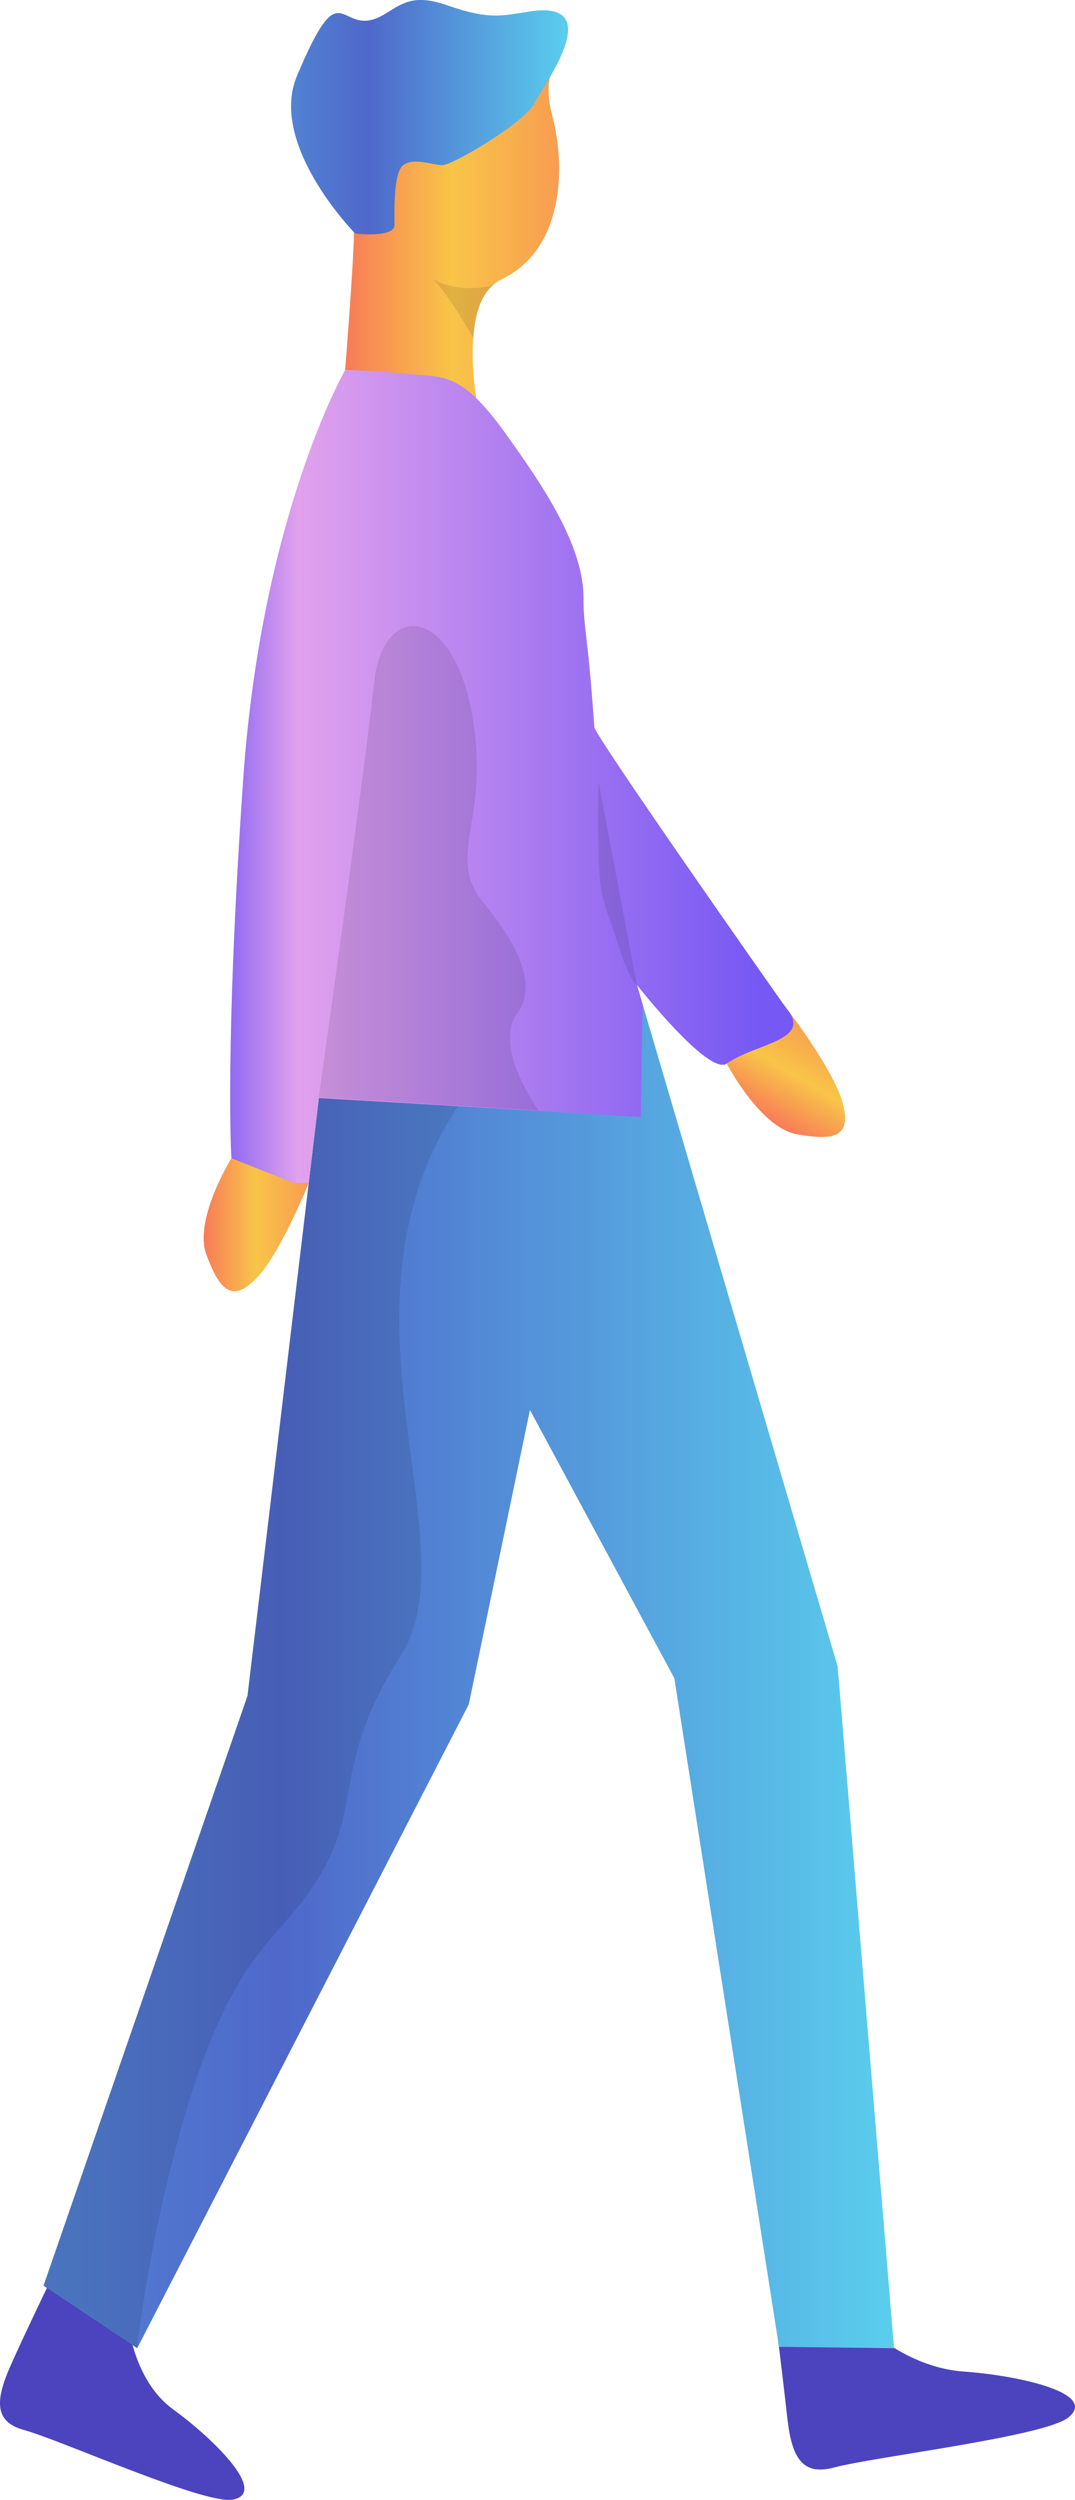 <svg id="Layer_3" data-name="Layer 3" xmlns="http://www.w3.org/2000/svg" xmlns:xlink="http://www.w3.org/1999/xlink" viewBox="0 0 233.4 542.39"><defs><style>.cls-1{fill:none;}.cls-2{clip-path:url(#clip-path);}.cls-3{fill:#4b44be;}.cls-4{fill:url(#linear-gradient);}.cls-5{opacity:0.1;}.cls-6{fill:url(#linear-gradient-2);}.cls-7{fill:url(#linear-gradient-3);}.cls-8{fill:url(#linear-gradient-4);}.cls-9{fill:url(#linear-gradient-5);}.cls-10{fill:url(#linear-gradient-6);}.cls-11{fill:url(#linear-gradient-7);}</style><clipPath id="clip-path" transform="translate(-274.57 -154.44)"><rect class="cls-1" x="-807.81" y="-171.78" width="2073.67" height="1123.69"/></clipPath><linearGradient id="linear-gradient" x1="9.45" y1="361.59" x2="194.11" y2="361.59" gradientUnits="userSpaceOnUse"><stop offset="0" stop-color="#5282d3"/><stop offset="0.28" stop-color="#4f68ca"/><stop offset="1" stop-color="#5aceed"/></linearGradient><linearGradient id="linear-gradient-2" x1="318.79" y1="420.17" x2="341.6" y2="420.17" gradientUnits="userSpaceOnUse"><stop offset="0" stop-color="#f87b58"/><stop offset="0.5" stop-color="#f8c548"/><stop offset="1" stop-color="#f89c51"/></linearGradient><linearGradient id="linear-gradient-3" x1="725.52" y1="14.9" x2="748.33" y2="14.9" gradientTransform="translate(59.08 1014.35) rotate(-59.36)" xlink:href="#linear-gradient-2"/><linearGradient id="linear-gradient-4" x1="349.4" y1="205.27" x2="396.21" y2="205.27" xlink:href="#linear-gradient-2"/><linearGradient id="linear-gradient-5" x1="324.55" y1="322.9" x2="446.83" y2="322.9" gradientUnits="userSpaceOnUse"><stop offset="0" stop-color="#906af2"/><stop offset="0.12" stop-color="#e1a1ed"/><stop offset="0.64" stop-color="#9b71f1"/><stop offset="0.94" stop-color="#7658f4"/><stop offset="1" stop-color="#7658f4"/></linearGradient><linearGradient id="linear-gradient-6" x1="337.76" y1="179.86" x2="397.91" y2="179.86" xlink:href="#linear-gradient"/><linearGradient id="linear-gradient-7" x1="373.77" y1="157.97" x2="373.77" y2="157.97" xlink:href="#linear-gradient"/></defs><title>man walking</title><g class="cls-2"><path class="cls-3" d="M312.19,677.21c-8.76-6.3-9.87-19.19-9.87-19.19l-17.43-7.45s-5.31,11-8,17.09c-3.57,8-3.32,12.29,2.84,14,8.09,2.21,39.3,16.28,45.39,15.12,7.93-1.5-4.73-13.64-12.93-19.55" transform="translate(-274.57 -154.44)"/><path class="cls-3" d="M483.88,669c-11.63-.8-20.08-8.75-20.08-8.75l-20.47.41s1.48,12.08,2.21,18.68c1,8.75,3.49,12.25,10.18,10.46,8.8-2.35,45.73-6.68,50.84-10.87,6.65-5.44-11.79-9.18-22.68-9.93" transform="translate(-274.57 -154.44)"/></g><polygon class="cls-4" points="9.45 495.93 53.73 367.97 72.17 213.68 138.28 213.68 181.87 361.59 194.11 509.49 169.13 509.19 146.41 364.13 115.06 305.91 101.78 369.8 29.79 509.49 9.45 495.93"/><path class="cls-5" d="M284,650.38l44.29-128,17.79-148.92S389.86,369,373,396c-27.36,43.85,3.85,93.66-11.38,117.59s-8,32.41-18,48.45c-8.89,14.27-17.76,14.76-28.61,50.29a325.2,325.2,0,0,0-10.69,51.6Z" transform="translate(-274.57 -154.44)"/><path class="cls-6" d="M324.81,405.75s-8.28,13.32-5.42,20.94,5.48,10.48,10.72,5.24,11.49-20.82,11.49-20.82Z" transform="translate(-274.57 -154.44)"/><path class="cls-7" d="M432.35,385.2s7.24,13.91,15.25,15.34,11.81.63,10-6.55-12.06-20.5-12.06-20.5Z" transform="translate(-274.57 -154.44)"/><path class="cls-8" d="M378.39,243.18s-4.89-23.41,5.08-28.14c13.47-6.37,14-24.3,11-35.49-2.54-9.59,1.72-12.19,1.72-12.19s-29.64,9.85-30.12,16-14.63,14.23-14.63,20.8-2.06,32.16-2.06,32.16Z" transform="translate(-274.57 -154.44)"/><path class="cls-9" d="M343.8,392.68l69.92,4.14.36-24.51-1.23-4.18s15.57,19.83,19.5,17.07c6.23-4.38,18.5-5,13.17-11.71-1.15-1.45-41.79-59.44-41.91-61.27-1.48-21.28-2.35-21.15-2.35-28.05,0-11.36-8.74-24.33-17.2-36.05-9.19-12.74-13.14-11.78-19.62-12.44-7.1-.72-13.54-.91-14.91-1,0,0-18.24,31.6-22.19,89.27-4,58-2.53,81.79-2.53,81.79l13.55,5.36h3.24Z" transform="translate(-274.57 -154.44)"/><path class="cls-5" d="M343.79,392.52s10.12-72,12-89.87S372.68,285.7,377,309.1s-6,30.81,2.61,41.28,11.25,18.49,7.23,24c-5.31,7.31,4.67,21,4.67,21Z" transform="translate(-274.57 -154.44)"/><path class="cls-5" d="M404.52,324l8.33,44.17s-1.51-.65-4.17-9.07-3.86-9-4.16-18.94S404.52,324,404.52,324Z" transform="translate(-274.57 -154.44)"/><path class="cls-5" d="M377.45,227.92s-6.67-11.53-9.25-13.18c-1.25-.81,4.46,4,13.85,1.49C382.05,216.23,377.61,218.15,377.45,227.92Z" transform="translate(-274.57 -154.44)"/><path class="cls-10" d="M351.69,205.11s8.53,1,8.53-1.84-.31-11.26,1.9-13,6.32,0,8.53,0,17.7-9.15,19.91-13.37,15.85-22.44-.82-20c-5.82.86-8.64,2-17.88-1.25-7-2.41-9.36-.92-13.53,1.71-10.43,6.58-8.93-11.11-19.28,13.53C332.75,185.89,351.69,205.11,351.69,205.11Z" transform="translate(-274.57 -154.44)"/><path class="cls-11" d="M373.77,158" transform="translate(-274.57 -154.44)"/></svg>